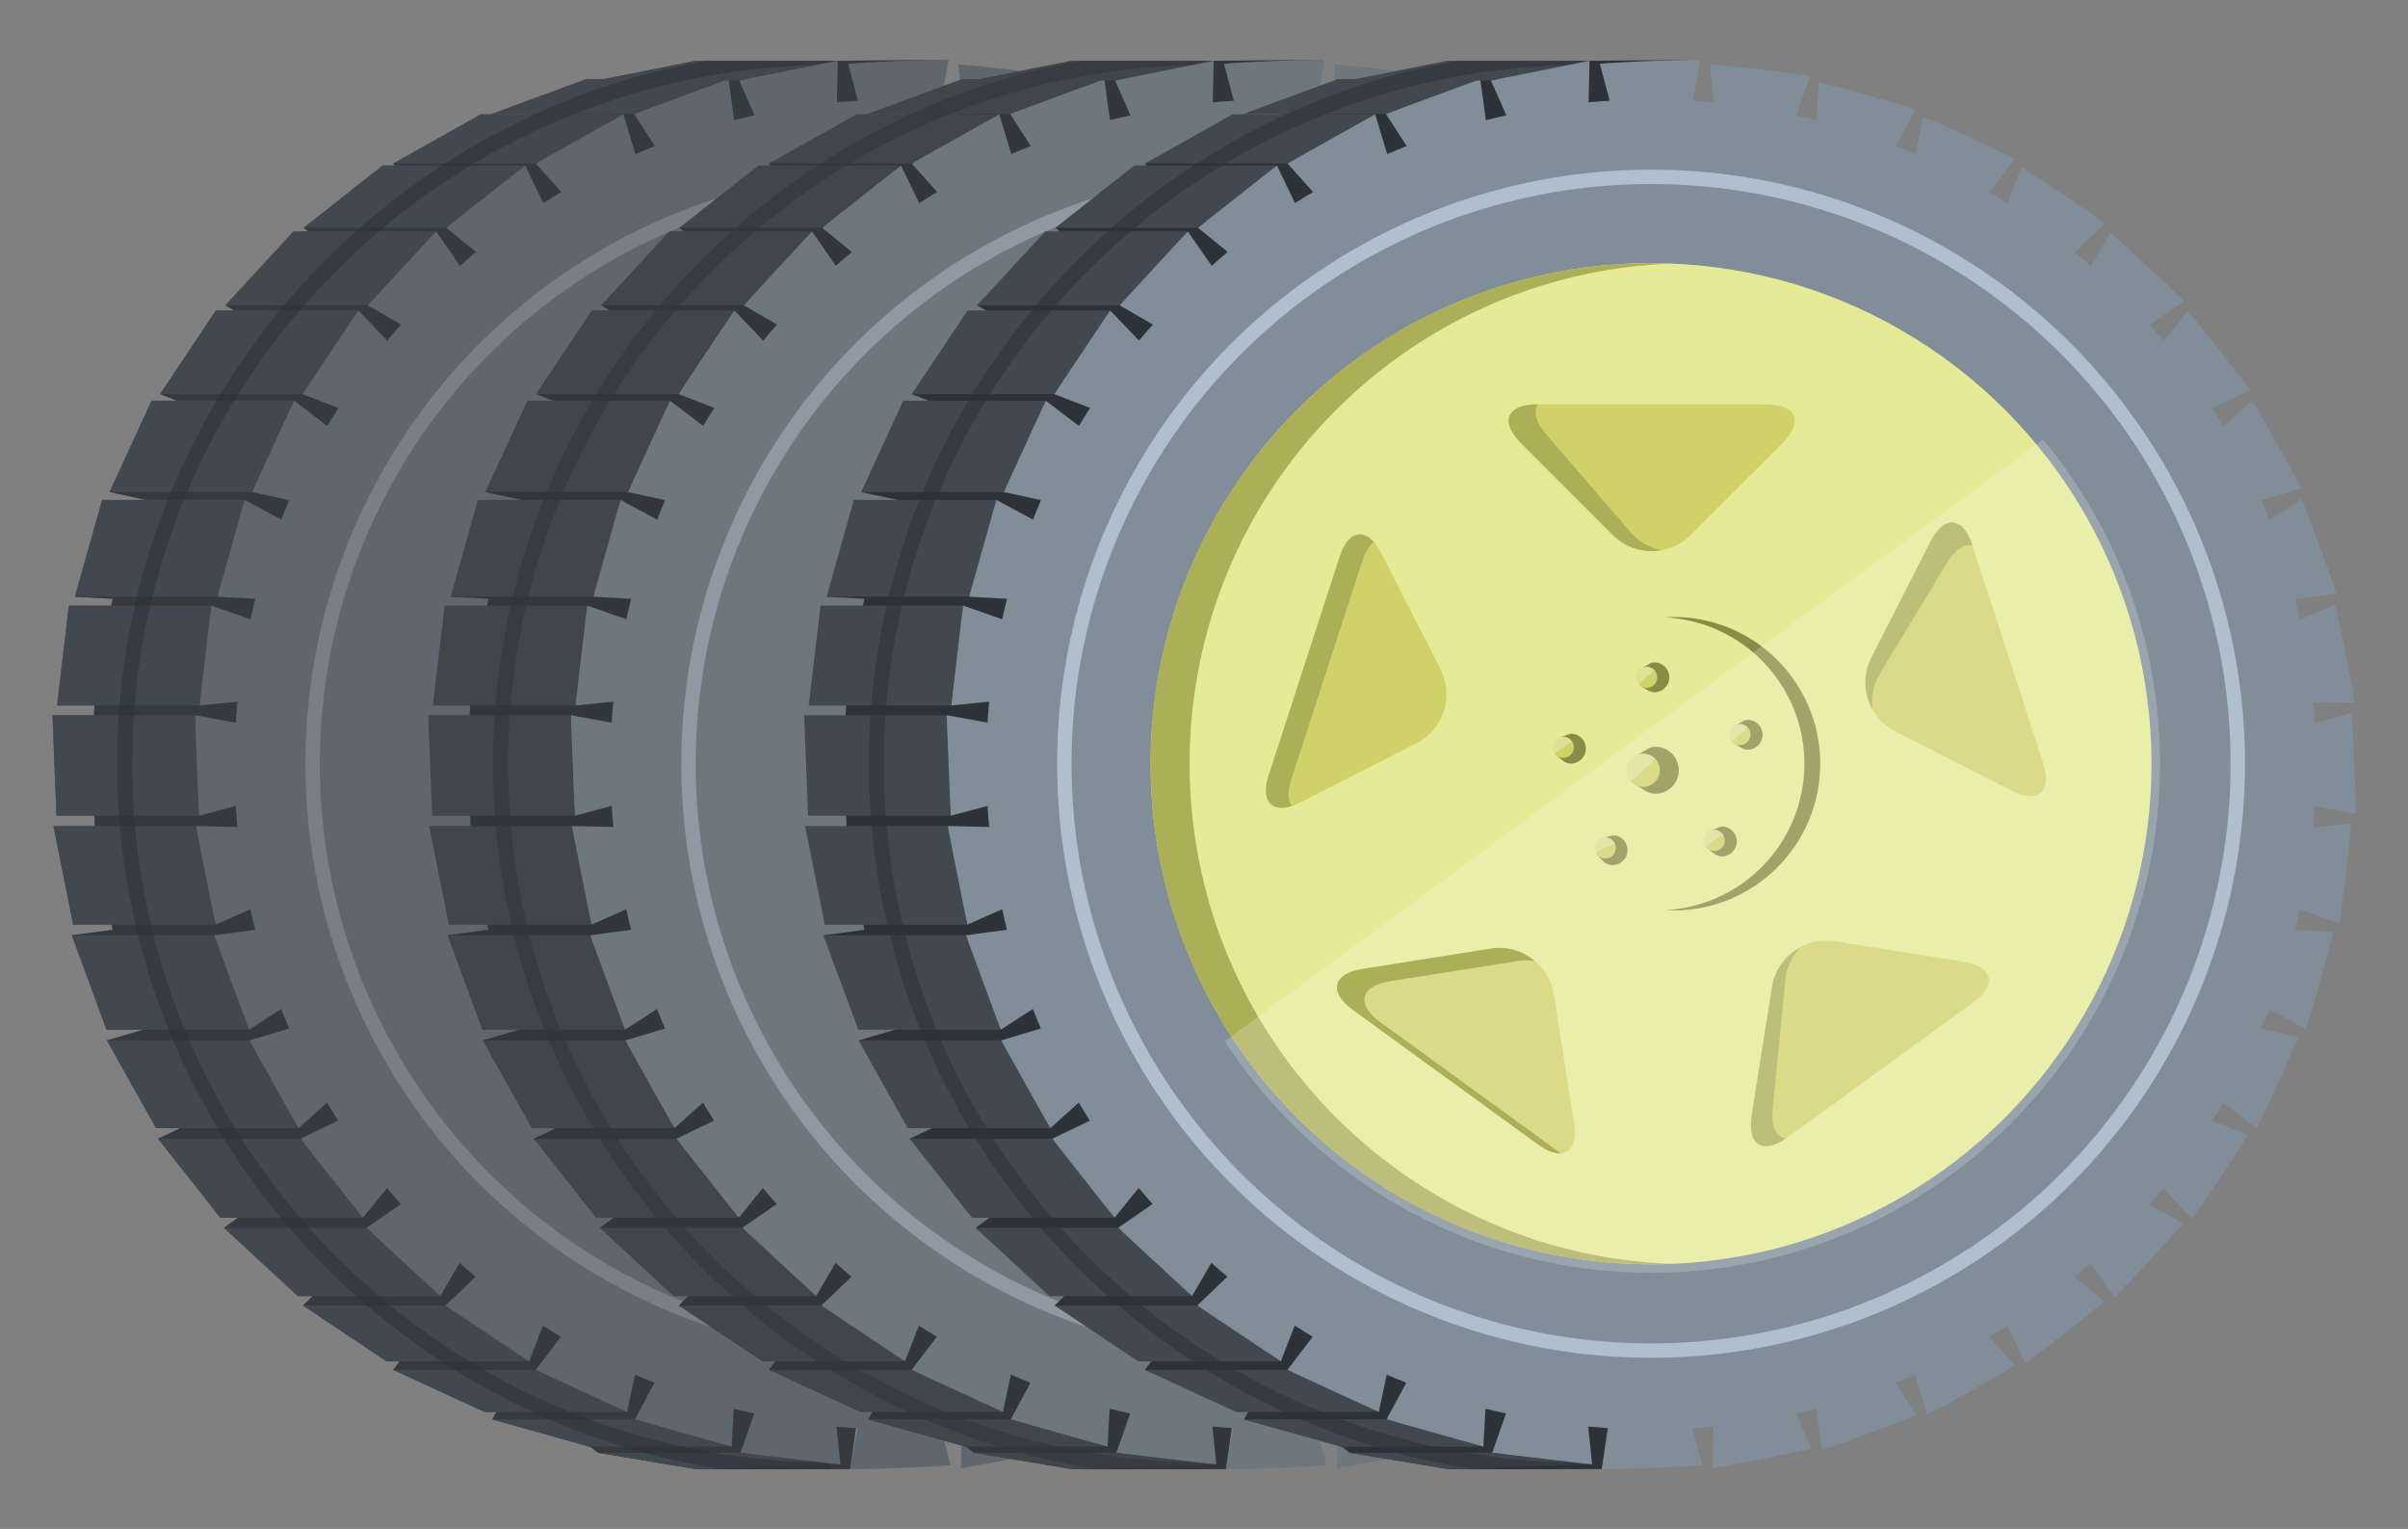 <?xml version="1.0" encoding="utf-8"?>
<!-- Generator: Adobe Illustrator 16.0.0, SVG Export Plug-In . SVG Version: 6.00 Build 0)  -->
<!DOCTYPE svg PUBLIC "-//W3C//DTD SVG 1.1//EN" "http://www.w3.org/Graphics/SVG/1.1/DTD/svg11.dtd">
<svg version="1.1" id="Layer_1" xmlns="http://www.w3.org/2000/svg" xmlns:xlink="http://www.w3.org/1999/xlink" x="0px" y="0px"
	 width="247.333px" height="157px" viewBox="0 0 247.333 157" enable-background="new 0 0 247.333 157" xml:space="preserve">
<rect x="0" y="0" width="247.333" height="157" fill="#808080" stroke="none"/>
<g>
	<g>
		<polygon fill="#2D3239" points="19.297,115.472 15.725,108.785 10.976,106.837 14.952,105.671 11.259,97.322 7.363,96.042 
			11.573,95.48 11.139,93.412 9.737,84.822 9.691,83.443 9.636,73.44 9.739,71.981 11.411,62.186 11.583,61.487 7.69,61.274 
			11.525,59.043 14.984,51.333 11.247,50.53 18.717,42.247 18.187,41.145 16.441,40.471 24.057,31.879 23.145,31.35 31.651,23.76 
			31.194,23.389 40.632,17.096 40.39,16.786 51.783,12.51 70.029,7.057 86.056,6.245 97.438,6.145 80.625,16.036 51.614,29.116 
			41.67,45.553 33.971,63.387 27.623,79.388 31.582,93.773 35.854,108.109 47.149,123.074 70.125,138.687 88.323,143.708 
			87.319,150.855 71.599,150.855 61.423,149.173 60.592,148.537 50.57,145.75 51.083,144.82 40.383,140.671 41.332,139.414 
			31.117,134.062 32.378,132.824 23,126.083 24.824,124.763 16.231,116.935 		"/>
		<path fill="#818D98" d="M164.735,83.562l0.002-0.867c0.002-1.398-0.211-7.12-0.338-8.601l-0.072-0.863l-3.791,1.01
			c-0.045-0.721-0.099-1.441-0.164-2.156l4.264,0.096l-0.135-0.855c-0.212-1.371-1.318-6.986-1.677-8.441l-0.206-0.842l-3.586,1.59
			c-0.157-0.703-0.31-1.41-0.487-2.105l4.213-0.568l-0.266-0.828c-0.425-1.318-2.397-6.693-2.979-8.074l-0.334-0.799l-3.299,2.137
			c-0.268-0.672-0.536-1.344-0.824-2.004l4.092-1.227l-0.392-0.775c-0.628-1.236-3.417-6.234-4.206-7.51l-0.457-0.736l-2.932,2.633
			c-0.369-0.623-0.754-1.236-1.141-1.846l3.872-1.863l-0.509-0.701c-0.818-1.131-4.355-5.635-5.329-6.76l-0.565-0.656l-2.486,3.061
			c-0.461-0.559-0.942-1.098-1.421-1.643l3.54-2.449l-0.611-0.615c-0.98-0.984-5.18-4.879-6.322-5.844l-0.661-0.559l-1.985,3.426
			c-0.541-0.479-1.082-0.959-1.641-1.422l3.104-2.965l-0.702-0.51c-1.13-0.828-5.888-4.016-7.157-4.783l-0.741-0.449l-1.421,3.684
			c-0.609-0.387-1.222-0.771-1.844-1.141l2.6-3.412l-0.773-0.395c-1.25-0.639-6.447-3.045-7.816-3.604L120.347,12l-0.82,3.84
			c-0.661-0.289-1.331-0.559-2.003-0.826l2.031-3.768l-0.826-0.268c-1.341-0.438-6.853-2-8.286-2.336l-0.843-0.197l-0.208,3.898
			c-0.695-0.18-1.401-0.33-2.106-0.488l1.415-4.029l-0.858-0.139c-1.388-0.221-7.076-0.904-8.55-1.012l-0.864-0.062l0.405,3.898
			c-0.716-0.068-1.437-0.119-2.16-0.164l0.765-4.203l-0.865-0.004c-1.466,0-7.159,0.215-8.597,0.338l-0.861,0.076l1.004,3.789
			c-0.723,0.045-1.443,0.098-2.16,0.164l0.096-4.264l-0.854,0.131c-1.451,0.219-7.049,1.336-8.438,1.682l-0.837,0.209l1.583,3.58
			c-0.704,0.158-1.412,0.312-2.108,0.49L74.83,8.124l-0.823,0.262c-1.398,0.445-6.753,2.424-8.07,2.982l-0.796,0.334L67.27,15
			c-0.673,0.268-1.344,0.535-2.005,0.824l-1.229-4.09l-0.772,0.387c-1.312,0.66-6.292,3.453-7.503,4.209l-0.733,0.455l2.626,2.934
			c-0.624,0.369-1.238,0.752-1.849,1.141l-1.864-3.869l-0.703,0.504c-1.178,0.844-5.658,4.381-6.751,5.328l-0.653,0.566l3.055,2.486
			c-0.559,0.463-1.1,0.945-1.645,1.424L44.79,23.76l-0.614,0.609c-1.034,1.021-4.905,5.215-5.836,6.318l-0.557,0.662l3.421,1.982
			c-0.481,0.547-0.962,1.088-1.425,1.645l-2.967-3.098L36.3,32.577c-0.861,1.174-4.03,5.922-4.774,7.154l-0.447,0.74l3.679,1.422
			c-0.389,0.609-0.773,1.225-1.143,1.848l-3.412-2.596l-0.396,0.77c-0.671,1.299-3.058,6.486-3.596,7.812l-0.325,0.803l3.832,0.822
			c-0.288,0.662-0.558,1.332-0.826,2.004l-3.766-2.023l-0.271,0.82c-0.46,1.391-2.006,6.885-2.331,8.279l-0.194,0.842l3.892,0.213
			c-0.18,0.695-0.331,1.404-0.489,2.107l-4.026-1.408l-0.142,0.852c-0.237,1.436-0.905,7.107-1.006,8.545l-0.06,0.861l3.89-0.396
			c-0.068,0.715-0.119,1.436-0.165,2.16l-4.199-0.768l-0.006,0.865c-0.009,1.455,0.217,7.161,0.343,8.597l0.074,0.861l3.786-1.004
			c0.045,0.723,0.098,1.443,0.165,2.16l-4.263-0.098l0.13,0.854c0.217,1.432,1.335,7.029,1.683,8.439l0.208,0.838l3.58-1.584
			c0.158,0.707,0.31,1.414,0.489,2.111l-4.21,0.562l0.261,0.824c0.43,1.357,2.409,6.713,2.982,8.074l0.335,0.797l3.295-2.129
			c0.268,0.674,0.538,1.346,0.825,2.008l-4.086,1.221L26,107.611c0.632,1.264,3.423,6.244,4.206,7.508l0.457,0.734l2.929-2.627
			c0.372,0.625,0.755,1.24,1.144,1.852l-3.866,1.857l0.502,0.701c0.817,1.145,4.354,5.627,5.328,6.756l0.565,0.656l2.485-3.055
			c0.463,0.559,0.945,1.102,1.425,1.645l-3.537,2.445l0.608,0.617c1.006,1.02,5.199,4.895,6.319,5.836l0.661,0.559l1.985-3.418
			c0.543,0.48,1.086,0.963,1.646,1.426l-3.102,2.959l0.697,0.512c1.157,0.854,5.905,4.025,7.154,4.779l0.741,0.445l1.422-3.676
			c0.611,0.391,1.225,0.775,1.849,1.145l-2.597,3.404l0.768,0.396c1.282,0.666,6.468,3.053,7.815,3.6l0.801,0.326l0.822-3.83
			c0.664,0.287,1.333,0.559,2.008,0.826l-2.027,3.76l0.819,0.271c1.37,0.455,6.865,2.004,8.283,2.334l0.842,0.197l0.212-3.893
			c0.697,0.18,1.404,0.332,2.109,0.488l-1.412,4.025l0.854,0.141c1.433,0.234,7.104,0.904,8.545,1.008l0.863,0.062l-0.4-3.893
			c0.717,0.068,1.438,0.121,2.16,0.166l-0.765,4.197l0.864,0.004c0.026,0,0.051,0,0.079,0c1.577,0,7.114-0.219,8.52-0.338
			l0.862-0.074l-1.006-3.787c0.724-0.045,1.445-0.098,2.162-0.164l-0.098,4.258l0.854-0.129c1.44-0.221,7.042-1.334,8.44-1.68
			l0.84-0.205l-1.585-3.584c0.706-0.156,1.412-0.309,2.109-0.488l0.568,4.207l0.824-0.262c1.387-0.441,6.743-2.416,8.072-2.977
			l0.796-0.336l-2.128-3.297c0.672-0.268,1.342-0.537,2.004-0.824l1.225,4.086l0.774-0.389c1.332-0.672,6.313-3.461,7.506-4.205
			l0.734-0.455l-2.627-2.932c0.623-0.369,1.237-0.752,1.848-1.143l1.859,3.869l0.703-0.508c1.207-0.869,5.691-4.402,6.758-5.324
			l0.652-0.566l-3.055-2.484c0.559-0.465,1.1-0.945,1.643-1.426l2.447,3.539l0.615-0.611c1.047-1.039,4.924-5.229,5.843-6.316
			l0.558-0.66l-3.422-1.986c0.479-0.545,0.962-1.086,1.426-1.643l2.959,3.098l0.512-0.699c0.869-1.186,4.043-5.934,4.781-7.152
			l0.449-0.74l-3.684-1.424c0.39-0.609,0.774-1.223,1.144-1.846l3.407,2.598l0.397-0.771c0.677-1.32,3.067-6.506,3.603-7.814
			l0.328-0.801l-3.838-0.824c0.289-0.66,0.561-1.332,0.827-2.004l3.761,2.027l0.271-0.824c0.46-1.396,2.011-6.893,2.336-8.279
			l0.199-0.844l-3.897-0.211c0.179-0.695,0.331-1.404,0.487-2.105l4.029,1.41l0.137-0.855c0.219-1.363,0.902-7.045,1.013-8.547
			l0.063-0.865l-3.898,0.404c0.068-0.717,0.119-1.436,0.164-2.158L164.735,83.562z"/>
		<circle fill="none" stroke="#B0BFCD" stroke-width="1.478" stroke-miterlimit="10" cx="92.376" cy="78.423" r="60.264"/>
		<path opacity="0.5" fill="#414042" d="M164.735,83.562l0.002-0.867c0.002-1.398-0.211-7.12-0.338-8.601l-0.072-0.863l-3.791,1.01
			c-0.045-0.721-0.099-1.441-0.164-2.156l4.264,0.096l-0.135-0.855c-0.212-1.371-1.318-6.986-1.677-8.441l-0.206-0.842l-3.586,1.59
			c-0.157-0.703-0.31-1.41-0.487-2.105l4.213-0.568l-0.266-0.828c-0.425-1.318-2.397-6.693-2.979-8.074l-0.334-0.799l-3.299,2.137
			c-0.268-0.672-0.536-1.344-0.824-2.004l4.092-1.227l-0.392-0.775c-0.628-1.236-3.417-6.234-4.206-7.51l-0.457-0.736l-2.932,2.633
			c-0.369-0.623-0.754-1.236-1.141-1.846l3.872-1.863l-0.509-0.701c-0.818-1.131-4.355-5.635-5.329-6.76l-0.565-0.656l-2.486,3.061
			c-0.461-0.559-0.942-1.098-1.421-1.643l3.54-2.449l-0.611-0.615c-0.98-0.984-5.18-4.879-6.322-5.844l-0.661-0.559l-1.985,3.426
			c-0.541-0.479-1.082-0.959-1.641-1.422l3.104-2.965l-0.702-0.51c-1.13-0.828-5.888-4.016-7.157-4.783l-0.741-0.449l-1.421,3.684
			c-0.609-0.387-1.222-0.771-1.844-1.141l2.6-3.412l-0.773-0.395c-1.25-0.639-6.447-3.045-7.816-3.604L120.347,12l-0.82,3.84
			c-0.661-0.289-1.331-0.559-2.003-0.826l2.031-3.768l-0.826-0.268c-1.341-0.438-6.853-2-8.286-2.336l-0.843-0.197l-0.208,3.898
			c-0.695-0.18-1.401-0.33-2.106-0.488l1.415-4.029l-0.858-0.139c-1.388-0.221-7.076-0.904-8.55-1.012l-0.864-0.062l0.405,3.898
			c-0.716-0.068-1.437-0.119-2.16-0.164l0.765-4.203l-0.865-0.004c-0.295,0-0.768,0.008-1.337,0.023l-9.18,0.08h-0.697h-12.81
			h-1.131l-9.413,1.879h-1.813l-9.778,3.611l3.995-0.01l-0.028,0.01h-3.967h-1.017l-9.008,5.051l0.16,0.205h-1.248l-8.108,6.398
			l0.457,0.371h-1.5l-7.006,7.59l0.912,0.529h-1.884l-5.732,8.592l1.746,0.674h-2.622l-4.317,9.385l3.737,0.803h-4.497L7.69,61.274
			l3.892,0.213l-0.172,0.699H7.067L5.859,72.444h3.847l-0.07,0.996h-4.25l0.41,10.323h3.906l0.036,1.059H5.483l2.021,10.131h3.958
			l0.111,0.527l-4.21,0.562l3.578,9.695h3.788l-3.753,1.1l5.049,9.016h2.473l-2.267,1.082l6.396,8.113h1.803L23,126.083l7.587,7.012
			h1.515l-0.985,0.967l8.592,5.736h1.332l-0.658,0.873l9.384,4.322h1.22l-0.417,0.756l9.944,2.803h0.101l0.809,0.621l10.034,1.686
			l0.152-0.004h2.433c0.012,0.002,0.023,0.002,0.034,0.004c1.959,0,8.097-0.002,11.283-0.004h1.959l0.592-4.211
			c0.058,0.004,0.115,0.01,0.173,0.014l-0.765,4.197l0.864,0.004c0.026,0,0.051,0,0.079,0c1.577,0,7.114-0.219,8.52-0.338
			l0.862-0.074l-1.006-3.787c0.724-0.045,1.445-0.098,2.162-0.164l-0.098,4.258l0.854-0.129c1.44-0.221,7.042-1.334,8.44-1.68
			l0.84-0.205l-1.585-3.584c0.706-0.156,1.412-0.309,2.109-0.488l0.568,4.207l0.824-0.262c1.387-0.441,6.743-2.416,8.072-2.977
			l0.796-0.336l-2.128-3.297c0.672-0.268,1.342-0.537,2.004-0.824l1.225,4.086l0.774-0.389c1.332-0.672,6.313-3.461,7.506-4.205
			l0.734-0.455l-2.627-2.932c0.623-0.369,1.237-0.752,1.848-1.143l1.859,3.869l0.703-0.508c1.207-0.869,5.691-4.402,6.758-5.324
			l0.652-0.566l-3.055-2.484c0.559-0.465,1.1-0.945,1.643-1.426l2.447,3.539l0.615-0.611c1.047-1.039,4.924-5.229,5.843-6.316
			l0.558-0.66l-3.422-1.986c0.479-0.545,0.962-1.086,1.426-1.643l2.959,3.098l0.512-0.699c0.869-1.186,4.043-5.934,4.781-7.152
			l0.449-0.74l-3.684-1.424c0.39-0.609,0.774-1.223,1.144-1.846l3.407,2.598l0.397-0.771c0.677-1.32,3.067-6.506,3.603-7.814
			l0.328-0.801l-3.838-0.824c0.289-0.66,0.561-1.332,0.827-2.004l3.761,2.027l0.271-0.824c0.46-1.396,2.011-6.893,2.336-8.279
			l0.199-0.844l-3.897-0.211c0.179-0.695,0.331-1.404,0.487-2.105l4.029,1.41l0.137-0.855c0.219-1.363,0.902-7.045,1.013-8.547
			l0.063-0.865l-3.898,0.404c0.068-0.717,0.119-1.436,0.164-2.158L164.735,83.562z"/>
		<polygon fill="#414850" points="7.067,62.186 21.706,62.186 20.498,72.444 5.859,72.444 		"/>
		<polygon fill="#414850" points="5.386,73.44 20.024,73.44 20.434,83.763 5.796,83.763 		"/>
		<polygon fill="#414850" points="5.483,84.822 20.122,84.822 22.143,94.953 7.505,94.953 		"/>
		<polygon fill="#414850" points="7.363,96.042 22.001,96.042 25.58,105.738 10.941,105.738 		"/>
		<polygon fill="#414850" points="25.614,106.837 10.976,106.837 16.025,115.853 30.663,115.853 		"/>
		<polygon fill="#414850" points="30.87,116.935 16.231,116.935 22.627,125.048 37.265,125.048 		"/>
		<polygon fill="#414850" points="37.638,126.083 23,126.083 30.587,133.095 45.226,133.095 		"/>
		<polygon fill="#414850" points="31.117,134.062 45.755,134.062 54.347,139.798 39.709,139.798 		"/>
		<polygon fill="#414850" points="40.383,140.671 55.021,140.671 64.406,144.994 49.768,144.994 		"/>
		<polygon fill="#414850" points="65.208,145.75 50.57,145.75 60.514,148.552 75.152,148.552 		"/>
		<polygon fill="#414850" points="61.423,149.173 76.062,149.173 86.323,150.384 71.458,150.859 		"/>
		<polygon fill="#414850" points="7.69,61.274 22.329,61.274 25.125,51.333 10.487,51.333 		"/>
		<polygon fill="#414850" points="11.247,50.53 25.885,50.53 30.203,41.145 15.564,41.145 		"/>
		<polygon fill="#414850" points="16.441,40.471 31.079,40.471 36.812,31.879 22.173,31.879 		"/>
		<polygon fill="#414850" points="23.145,31.35 37.783,31.35 44.79,23.76 30.151,23.76 		"/>
		<polygon fill="#414850" points="45.832,23.389 31.194,23.389 39.302,16.991 53.94,16.991 		"/>
		<polygon fill="#414850" points="40.39,16.786 55.027,16.786 64.036,11.735 49.398,11.735 		"/>
		<polygon fill="#414850" points="65.14,11.702 50.415,11.735 60.192,8.124 74.83,8.124 		"/>
		<polygon fill="#414850" points="75.927,8.266 61.289,8.266 71.418,6.245 86.056,6.245 		"/>
		<path opacity="0.6" fill="#2D3239" d="M70.357,8.266c4.223-0.902,8.576-1.447,13.035-1.568c0.783-0.148,1.436-0.266,1.81-0.322
			l0.157-0.025V6.245h-12.81c-2.889,0.514-5.723,1.182-8.485,2.021c-30.077,9.146-52.028,37.133-52.028,70.157
			c0,30.145,18.298,56.074,44.362,67.326c3.142,1.355,6.39,2.512,9.74,3.424c1.698,0.461,3.427,0.844,5.171,1.184
			c0.178,0.035,0.354,0.068,0.533,0.102c0.585,0.109,1.166,0.238,1.757,0.334c0.158,0.025,0.318,0.043,0.477,0.066
			c1.959,0,8.097-0.002,11.283-0.004v-0.441v-0.098c-0.364-0.029-0.928-0.086-1.609-0.158c-3.543-0.082-7.025-0.406-10.425-0.984
			c-4.411-0.748-8.683-1.908-12.783-3.424c-27.381-10.123-46.961-36.471-46.961-67.326C13.581,43.995,37.96,15.184,70.357,8.266z"/>
	</g>
	<g>
		<polygon fill="#2D3239" points="57.902,115.472 54.33,108.785 49.581,106.837 53.557,105.671 49.864,97.322 45.968,96.042 
			50.178,95.48 49.744,93.412 48.342,84.822 48.296,83.443 48.241,73.44 48.344,71.981 50.016,62.186 50.188,61.487 46.295,61.274 
			50.13,59.043 53.589,51.333 49.853,50.53 57.322,42.247 56.792,41.145 55.046,40.471 62.662,31.879 61.75,31.35 70.256,23.76 
			69.799,23.389 79.237,17.096 78.995,16.786 90.388,12.51 108.634,7.057 124.661,6.245 136.042,6.145 119.229,16.036 
			90.219,29.116 80.275,45.553 72.576,63.387 66.228,79.388 70.187,93.773 74.458,108.109 85.754,123.074 108.73,138.687 
			126.928,143.708 125.923,150.855 110.204,150.855 100.028,149.173 99.197,148.537 89.175,145.75 89.688,144.82 78.988,140.671 
			79.937,139.414 69.722,134.062 70.983,132.824 61.605,126.083 63.429,124.763 54.836,116.935 		"/>
		<path fill="#818D98" d="M203.342,83.562v-0.867c0.004-1.398-0.211-7.12-0.336-8.601l-0.074-0.863l-3.791,1.01
			c-0.045-0.721-0.098-1.441-0.164-2.156l4.266,0.096l-0.135-0.855c-0.213-1.371-1.318-6.986-1.678-8.441l-0.207-0.842l-3.586,1.59
			c-0.156-0.703-0.309-1.41-0.486-2.105l4.213-0.568l-0.266-0.828c-0.424-1.318-2.396-6.693-2.979-8.074l-0.336-0.799l-3.299,2.137
			c-0.266-0.672-0.535-1.344-0.822-2.004l4.092-1.227l-0.393-0.775c-0.627-1.236-3.416-6.234-4.205-7.51l-0.457-0.736l-2.932,2.633
			c-0.371-0.623-0.754-1.236-1.141-1.846l3.871-1.863l-0.508-0.701c-0.82-1.131-4.357-5.635-5.33-6.76l-0.564-0.656l-2.486,3.061
			c-0.463-0.559-0.943-1.098-1.422-1.643l3.541-2.449l-0.613-0.615c-0.98-0.984-5.178-4.879-6.32-5.844l-0.662-0.559l-1.985,3.426
			c-0.541-0.479-1.083-0.959-1.641-1.422l3.103-2.965l-0.702-0.51c-1.129-0.828-5.887-4.016-7.157-4.783l-0.741-0.449l-1.42,3.684
			c-0.609-0.387-1.223-0.771-1.844-1.141l2.6-3.412l-0.773-0.395c-1.25-0.639-6.448-3.045-7.817-3.604L158.951,12l-0.82,3.84
			c-0.661-0.289-1.331-0.559-2.003-0.826l2.031-3.768l-0.826-0.268c-1.342-0.438-6.854-2-8.287-2.336l-0.842-0.197l-0.209,3.898
			c-0.695-0.18-1.401-0.33-2.105-0.488l1.414-4.029l-0.857-0.139c-1.389-0.221-7.076-0.904-8.551-1.012l-0.863-0.062l0.404,3.898
			c-0.715-0.068-1.437-0.119-2.159-0.164l0.765-4.203l-0.864-0.004c-1.466,0-7.159,0.215-8.597,0.338l-0.861,0.076l1.004,3.789
			c-0.723,0.045-1.443,0.098-2.159,0.164l0.097-4.264l-0.854,0.131c-1.451,0.219-7.049,1.336-8.438,1.682l-0.837,0.209l1.583,3.58
			c-0.704,0.158-1.412,0.312-2.108,0.49l-0.571-4.213l-0.823,0.262c-1.398,0.445-6.753,2.424-8.07,2.982l-0.796,0.334l2.13,3.299
			c-0.673,0.268-1.344,0.535-2.005,0.824l-1.229-4.09l-0.772,0.387c-1.312,0.66-6.292,3.453-7.503,4.209l-0.733,0.455l2.626,2.934
			c-0.624,0.369-1.238,0.752-1.849,1.141l-1.864-3.869l-0.703,0.504c-1.178,0.844-5.658,4.381-6.751,5.328l-0.653,0.566l3.055,2.486
			c-0.559,0.463-1.1,0.945-1.645,1.424l-2.453-3.539l-0.614,0.609c-1.034,1.021-4.905,5.215-5.836,6.318l-0.557,0.662l3.421,1.982
			c-0.481,0.547-0.962,1.088-1.425,1.645l-2.967-3.098l-0.512,0.697c-0.861,1.174-4.03,5.922-4.774,7.154l-0.447,0.74l3.679,1.422
			c-0.389,0.609-0.774,1.225-1.144,1.848l-3.412-2.596l-0.396,0.77c-0.671,1.299-3.058,6.486-3.596,7.812L64.49,50.53l3.832,0.822
			c-0.288,0.662-0.558,1.332-0.826,2.004l-3.766-2.023l-0.271,0.82c-0.46,1.391-2.006,6.885-2.331,8.279l-0.194,0.842l3.892,0.213
			c-0.18,0.695-0.331,1.404-0.489,2.107l-4.026-1.408l-0.142,0.852c-0.237,1.436-0.905,7.107-1.006,8.545l-0.06,0.861l3.89-0.396
			c-0.068,0.715-0.119,1.436-0.165,2.16l-4.199-0.768l-0.006,0.865c-0.009,1.455,0.217,7.161,0.343,8.597l0.074,0.861l3.786-1.004
			c0.045,0.723,0.098,1.443,0.165,2.16l-4.263-0.098l0.13,0.854c0.217,1.432,1.335,7.029,1.684,8.439l0.208,0.838l3.58-1.584
			c0.158,0.707,0.31,1.414,0.489,2.111l-4.21,0.562l0.261,0.824c0.43,1.357,2.409,6.713,2.982,8.074l0.335,0.797l3.295-2.129
			c0.268,0.674,0.538,1.346,0.825,2.008l-4.086,1.221l0.386,0.773c0.632,1.264,3.423,6.244,4.206,7.508l0.457,0.734l2.929-2.627
			c0.371,0.625,0.754,1.24,1.143,1.852l-3.866,1.857l0.502,0.701c0.817,1.145,4.354,5.627,5.328,6.756l0.565,0.656l2.485-3.055
			c0.463,0.559,0.945,1.102,1.425,1.645l-3.537,2.445l0.608,0.617c1.006,1.02,5.199,4.895,6.319,5.836l0.661,0.559l1.985-3.418
			c0.543,0.48,1.086,0.963,1.646,1.426l-3.102,2.959l0.697,0.512c1.157,0.854,5.905,4.025,7.154,4.779l0.741,0.445l1.422-3.676
			c0.611,0.391,1.225,0.775,1.849,1.145l-2.597,3.404l0.768,0.396c1.282,0.666,6.468,3.053,7.815,3.6l0.801,0.326l0.822-3.83
			c0.664,0.287,1.333,0.559,2.008,0.826l-2.027,3.76l0.819,0.271c1.37,0.455,6.865,2.004,8.283,2.334l0.842,0.197l0.212-3.893
			c0.697,0.18,1.404,0.332,2.109,0.488l-1.412,4.025l0.854,0.141c1.433,0.234,7.104,0.904,8.545,1.008l0.862,0.062l-0.399-3.893
			c0.717,0.068,1.438,0.121,2.16,0.166l-0.766,4.197l0.865,0.004c0.025,0,0.051,0,0.078,0c1.576,0,7.113-0.219,8.52-0.338
			l0.861-0.074l-1.006-3.787c0.725-0.045,1.445-0.098,2.162-0.164l-0.099,4.258l0.854-0.129c1.44-0.221,7.042-1.334,8.44-1.68
			l0.84-0.205l-1.586-3.584c0.707-0.156,1.412-0.309,2.109-0.488l0.568,4.207l0.824-0.262c1.387-0.441,6.742-2.416,8.072-2.977
			l0.796-0.336l-2.128-3.297c0.672-0.268,1.342-0.537,2.004-0.824l1.225,4.086l0.774-0.389c1.332-0.672,6.313-3.461,7.506-4.205
			l0.734-0.455l-2.626-2.932c0.623-0.369,1.236-0.752,1.848-1.143l1.858,3.869l0.703-0.508c1.207-0.869,5.691-4.402,6.759-5.324
			l0.652-0.566l-3.055-2.484c0.559-0.465,1.1-0.945,1.643-1.426l2.448,3.539l0.615-0.611c1.047-1.039,4.924-5.229,5.842-6.316
			l0.559-0.66l-3.424-1.986c0.48-0.545,0.963-1.086,1.426-1.643l2.961,3.098l0.51-0.699c0.871-1.186,4.045-5.934,4.783-7.152
			l0.449-0.74l-3.684-1.424c0.389-0.609,0.773-1.223,1.143-1.846l3.408,2.598l0.396-0.771c0.678-1.32,3.068-6.506,3.602-7.814
			l0.33-0.801l-3.838-0.824c0.287-0.66,0.559-1.332,0.826-2.004l3.762,2.027l0.271-0.824c0.459-1.396,2.01-6.893,2.336-8.279
			l0.199-0.844l-3.898-0.211c0.18-0.695,0.33-1.404,0.488-2.105l4.029,1.41l0.137-0.855c0.219-1.363,0.902-7.045,1.012-8.547
			l0.064-0.865l-3.898,0.404c0.068-0.717,0.119-1.436,0.164-2.158L203.342,83.562z"/>
		<circle fill="none" stroke="#B0BFCD" stroke-width="1.478" stroke-miterlimit="10" cx="130.982" cy="78.423" r="60.264"/>
		<polygon fill="#414850" points="45.672,62.186 60.311,62.186 59.103,72.444 44.464,72.444 		"/>
		<polygon fill="#414850" points="43.991,73.44 58.629,73.44 59.039,83.763 44.401,83.763 		"/>
		<polygon fill="#414850" points="44.088,84.822 58.727,84.822 60.748,94.953 46.11,94.953 		"/>
		<polygon fill="#414850" points="45.968,96.042 60.606,96.042 64.185,105.738 49.546,105.738 		"/>
		<polygon fill="#414850" points="64.219,106.837 49.581,106.837 54.63,115.853 69.268,115.853 		"/>
		<polygon fill="#414850" points="69.475,116.935 54.836,116.935 61.232,125.048 75.87,125.048 		"/>
		<polygon fill="#414850" points="76.243,126.083 61.605,126.083 69.192,133.095 83.831,133.095 		"/>
		<polygon fill="#414850" points="69.722,134.062 84.36,134.062 92.952,139.798 78.314,139.798 		"/>
		<polygon fill="#414850" points="78.988,140.671 93.626,140.671 103.011,144.994 88.373,144.994 		"/>
		<polygon fill="#414850" points="103.813,145.75 89.175,145.75 99.119,148.552 113.757,148.552 		"/>
		<polygon fill="#414850" points="100.028,149.173 114.667,149.173 124.928,150.384 110.062,150.859 		"/>
		<polygon fill="#414850" points="46.295,61.274 60.934,61.274 63.73,51.333 49.092,51.333 		"/>
		<polygon fill="#414850" points="49.853,50.53 64.49,50.53 68.808,41.145 54.169,41.145 		"/>
		<polygon fill="#414850" points="55.046,40.471 69.684,40.471 75.417,31.879 60.778,31.879 		"/>
		<polygon fill="#414850" points="61.75,31.35 76.388,31.35 83.395,23.76 68.756,23.76 		"/>
		<polygon fill="#414850" points="84.437,23.389 69.799,23.389 77.907,16.991 92.545,16.991 		"/>
		<polygon fill="#414850" points="78.995,16.786 93.632,16.786 102.641,11.735 88.003,11.735 		"/>
		<polygon fill="#414850" points="103.745,11.702 89.02,11.735 98.797,8.124 113.435,8.124 		"/>
		<polygon fill="#414850" points="114.532,8.266 99.894,8.266 110.023,6.245 124.661,6.245 		"/>
		<path opacity="0.6" fill="#2D3239" d="M108.962,8.266c4.223-0.902,8.576-1.447,13.035-1.568c0.783-0.148,1.435-0.266,1.81-0.322
			l0.156-0.025V6.245h-12.81c-2.889,0.514-5.723,1.182-8.485,2.021c-30.077,9.146-52.028,37.133-52.028,70.157
			c0,30.145,18.298,56.074,44.363,67.326c3.142,1.355,6.389,2.512,9.74,3.424c1.698,0.461,3.427,0.844,5.171,1.184
			c0.178,0.035,0.354,0.068,0.533,0.102c0.585,0.109,1.166,0.238,1.757,0.334c0.158,0.025,0.318,0.043,0.477,0.066
			c1.959,0,8.097-0.002,11.283-0.004v-0.441v-0.098c-0.363-0.029-0.928-0.086-1.609-0.158c-3.543-0.082-7.024-0.406-10.424-0.984
			c-4.411-0.748-8.683-1.908-12.783-3.424c-27.382-10.123-46.961-36.471-46.961-67.326C52.186,43.995,76.565,15.184,108.962,8.266z"
			/>
		<path opacity="0.3" fill="#414042" d="M203.342,83.562v-0.867c0.004-1.398-0.211-7.12-0.336-8.601l-0.074-0.863l-3.791,1.01
			c-0.045-0.721-0.098-1.441-0.164-2.156l4.266,0.096l-0.135-0.855c-0.213-1.371-1.318-6.986-1.678-8.441l-0.207-0.842l-3.586,1.59
			c-0.156-0.703-0.309-1.41-0.486-2.105l4.213-0.568l-0.266-0.828c-0.424-1.318-2.396-6.693-2.979-8.074l-0.336-0.799l-3.299,2.137
			c-0.266-0.672-0.535-1.344-0.822-2.004l4.092-1.227l-0.393-0.775c-0.627-1.236-3.416-6.234-4.205-7.51l-0.457-0.736l-2.932,2.633
			c-0.371-0.623-0.754-1.236-1.141-1.846l3.871-1.863l-0.508-0.701c-0.82-1.131-4.357-5.635-5.33-6.76l-0.564-0.656l-2.486,3.061
			c-0.463-0.559-0.943-1.098-1.422-1.643l3.541-2.449l-0.613-0.615c-0.98-0.984-5.178-4.879-6.32-5.844l-0.662-0.559l-1.985,3.426
			c-0.541-0.479-1.083-0.959-1.641-1.422l3.103-2.965l-0.702-0.51c-1.129-0.828-5.887-4.016-7.157-4.783l-0.741-0.449l-1.42,3.684
			c-0.609-0.387-1.223-0.771-1.844-1.141l2.6-3.412l-0.773-0.395c-1.25-0.639-6.448-3.045-7.817-3.604L158.951,12l-0.82,3.84
			c-0.661-0.289-1.331-0.559-2.003-0.826l2.031-3.768l-0.826-0.268c-1.342-0.438-6.854-2-8.287-2.336l-0.842-0.197l-0.209,3.898
			c-0.695-0.18-1.401-0.33-2.105-0.488l1.414-4.029l-0.857-0.139c-1.389-0.221-7.076-0.904-8.551-1.012l-0.863-0.062l0.404,3.898
			c-0.715-0.068-1.437-0.119-2.159-0.164l0.765-4.203l-0.864-0.004c-0.296,0-0.768,0.008-1.337,0.023l-9.18,0.08h-0.697h-12.81
			h-1.131l-9.413,1.879h-1.813l-9.778,3.611l3.995-0.01l-0.028,0.01H89.02h-1.017l-9.008,5.051l0.16,0.205h-1.248l-8.108,6.398
			l0.457,0.371h-1.5l-7.006,7.59l0.912,0.529h-1.884l-5.732,8.592l1.746,0.674h-2.622l-4.317,9.385l3.736,0.803h-4.497l-2.797,9.941
			l3.892,0.213l-0.172,0.699h-4.343l-1.208,10.258h3.847l-0.07,0.996h-4.25l0.41,10.323h3.906l0.036,1.059h-4.254l2.021,10.131
			h3.958l0.111,0.527l-4.21,0.562l3.578,9.695h3.788l-3.753,1.1l5.049,9.016h2.473l-2.267,1.082l6.396,8.113h1.803l-1.43,1.035
			l7.587,7.012h1.515l-0.985,0.967l8.592,5.736h1.332l-0.658,0.873l9.384,4.322h1.22l-0.417,0.756l9.944,2.803h0.101l0.809,0.621
			l10.034,1.686l0.152-0.004h2.433c0.012,0.002,0.023,0.002,0.034,0.004c1.959,0,8.097-0.002,11.283-0.004h1.959l0.592-4.211
			c0.059,0.004,0.115,0.01,0.174,0.014l-0.766,4.197l0.865,0.004c0.025,0,0.051,0,0.078,0c1.576,0,7.113-0.219,8.52-0.338
			l0.861-0.074l-1.006-3.787c0.725-0.045,1.445-0.098,2.162-0.164l-0.099,4.258l0.854-0.129c1.44-0.221,7.042-1.334,8.44-1.68
			l0.84-0.205l-1.586-3.584c0.707-0.156,1.412-0.309,2.109-0.488l0.568,4.207l0.824-0.262c1.387-0.441,6.742-2.416,8.072-2.977
			l0.796-0.336l-2.128-3.297c0.672-0.268,1.342-0.537,2.004-0.824l1.225,4.086l0.774-0.389c1.332-0.672,6.313-3.461,7.506-4.205
			l0.734-0.455l-2.626-2.932c0.623-0.369,1.236-0.752,1.848-1.143l1.858,3.869l0.703-0.508c1.207-0.869,5.691-4.402,6.759-5.324
			l0.652-0.566l-3.055-2.484c0.559-0.465,1.1-0.945,1.643-1.426l2.448,3.539l0.615-0.611c1.047-1.039,4.924-5.229,5.842-6.316
			l0.559-0.66l-3.424-1.986c0.48-0.545,0.963-1.086,1.426-1.643l2.961,3.098l0.51-0.699c0.871-1.186,4.045-5.934,4.783-7.152
			l0.449-0.74l-3.684-1.424c0.389-0.609,0.773-1.223,1.143-1.846l3.408,2.598l0.396-0.771c0.678-1.32,3.068-6.506,3.602-7.814
			l0.33-0.801l-3.838-0.824c0.287-0.66,0.559-1.332,0.826-2.004l3.762,2.027l0.271-0.824c0.459-1.396,2.01-6.893,2.336-8.279
			l0.199-0.844l-3.898-0.211c0.18-0.695,0.33-1.404,0.488-2.105l4.029,1.41l0.137-0.855c0.219-1.363,0.902-7.045,1.012-8.547
			l0.064-0.865l-3.898,0.404c0.068-0.717,0.119-1.436,0.164-2.158L203.342,83.562z"/>
	</g>
	<g>
		<polygon fill="#2D3239" points="96.507,115.472 92.935,108.785 88.186,106.837 92.162,105.671 88.47,97.322 84.573,96.042 
			88.783,95.48 88.349,93.412 86.947,84.822 86.901,83.443 86.847,73.44 86.949,71.981 88.621,62.186 88.792,61.487 84.9,61.274 
			88.735,59.043 92.194,51.333 88.458,50.53 95.927,42.247 95.396,41.145 93.651,40.471 101.267,31.879 100.355,31.35 
			108.861,23.76 108.404,23.389 117.842,17.096 117.6,16.786 128.992,12.51 147.238,7.057 163.266,6.245 174.647,6.145 
			157.834,16.036 128.823,29.116 118.88,45.553 111.181,63.387 104.833,79.388 108.792,93.773 113.063,108.109 124.358,123.074 
			147.335,138.687 165.532,143.708 164.528,150.855 148.809,150.855 138.633,149.173 137.802,148.537 127.779,145.75 
			128.292,144.82 117.593,140.671 118.542,139.414 108.327,134.062 109.588,132.824 100.21,126.083 102.034,124.763 93.441,116.935 
					"/>
		<path fill="#818D98" d="M241.945,83.562l0.002-0.867c0.004-1.398-0.211-7.12-0.338-8.601l-0.072-0.863l-3.791,1.01
			c-0.045-0.721-0.098-1.441-0.164-2.156l4.264,0.096l-0.133-0.855c-0.213-1.371-1.318-6.986-1.678-8.441l-0.207-0.842l-3.586,1.59
			c-0.156-0.703-0.309-1.41-0.486-2.105l4.213-0.568l-0.266-0.828c-0.426-1.318-2.396-6.693-2.979-8.074l-0.336-0.799l-3.299,2.137
			c-0.268-0.672-0.535-1.344-0.824-2.004l4.094-1.227l-0.393-0.775c-0.627-1.236-3.416-6.234-4.205-7.51l-0.457-0.736l-2.934,2.633
			c-0.369-0.623-0.752-1.236-1.141-1.846l3.873-1.863l-0.508-0.701c-0.82-1.131-4.357-5.635-5.33-6.76l-0.566-0.656l-2.484,3.061
			c-0.463-0.559-0.943-1.098-1.422-1.643l3.541-2.449l-0.613-0.615c-0.98-0.984-5.178-4.879-6.322-5.844l-0.66-0.559l-1.984,3.426
			c-0.543-0.479-1.084-0.959-1.643-1.422l3.104-2.965l-0.701-0.51c-1.131-0.828-5.889-4.016-7.158-4.783l-0.74-0.449l-1.42,3.684
			c-0.611-0.387-1.223-0.771-1.844-1.141l2.598-3.412l-0.773-0.395c-1.248-0.639-6.447-3.045-7.816-3.604L197.557,12l-0.82,3.84
			c-0.66-0.289-1.33-0.559-2.004-0.826l2.033-3.768l-0.828-0.268c-1.34-0.438-6.852-2-8.285-2.336l-0.844-0.197l-0.207,3.898
			c-0.695-0.18-1.402-0.33-2.107-0.488l1.416-4.029l-0.859-0.139c-1.387-0.221-7.075-0.904-8.55-1.012l-0.864-0.062l0.405,3.898
			c-0.716-0.068-1.438-0.119-2.16-0.164l0.766-4.203l-0.865-0.004c-1.466,0-7.158,0.215-8.596,0.338l-0.861,0.076l1.004,3.789
			c-0.723,0.045-1.443,0.098-2.16,0.164l0.097-4.264l-0.854,0.131c-1.451,0.219-7.05,1.336-8.438,1.682l-0.838,0.209l1.584,3.58
			c-0.705,0.158-1.412,0.312-2.109,0.49l-0.57-4.213l-0.824,0.262c-1.398,0.445-6.752,2.424-8.07,2.982l-0.796,0.334l2.13,3.299
			c-0.673,0.268-1.344,0.535-2.005,0.824l-1.229-4.09l-0.771,0.387c-1.312,0.66-6.292,3.453-7.504,4.209l-0.732,0.455l2.625,2.934
			c-0.623,0.369-1.238,0.752-1.849,1.141l-1.864-3.869l-0.703,0.504c-1.178,0.844-5.658,4.381-6.752,5.328l-0.652,0.566l3.055,2.486
			c-0.559,0.463-1.1,0.945-1.645,1.424L122,23.76l-0.614,0.609c-1.034,1.021-4.905,5.215-5.836,6.318l-0.556,0.662l3.421,1.982
			c-0.481,0.547-0.962,1.088-1.425,1.645l-2.967-3.098l-0.512,0.697c-0.861,1.174-4.03,5.922-4.774,7.154l-0.447,0.74l3.679,1.422
			c-0.389,0.609-0.774,1.225-1.144,1.848l-3.412-2.596l-0.396,0.77c-0.671,1.299-3.058,6.486-3.596,7.812l-0.324,0.803l3.831,0.822
			c-0.288,0.662-0.558,1.332-0.826,2.004l-3.766-2.023l-0.271,0.82c-0.46,1.391-2.006,6.885-2.331,8.279l-0.194,0.842l3.892,0.213
			c-0.18,0.695-0.331,1.404-0.489,2.107l-4.026-1.408l-0.142,0.852c-0.237,1.436-0.905,7.107-1.006,8.545l-0.06,0.861l3.89-0.396
			c-0.068,0.715-0.119,1.436-0.165,2.16l-4.199-0.768l-0.006,0.865c-0.009,1.455,0.217,7.161,0.343,8.597l0.074,0.861l3.787-1.004
			c0.045,0.723,0.098,1.443,0.164,2.16l-4.263-0.098l0.13,0.854c0.217,1.432,1.335,7.029,1.684,8.439l0.208,0.838l3.58-1.584
			c0.158,0.707,0.31,1.414,0.489,2.111l-4.21,0.562l0.261,0.824c0.43,1.357,2.409,6.713,2.982,8.074l0.335,0.797l3.295-2.129
			c0.268,0.674,0.538,1.346,0.825,2.008l-4.086,1.221l0.386,0.773c0.632,1.264,3.423,6.244,4.206,7.508l0.457,0.734l2.929-2.627
			c0.371,0.625,0.754,1.24,1.143,1.852l-3.866,1.857l0.502,0.701c0.817,1.145,4.354,5.627,5.328,6.756l0.565,0.656l2.485-3.055
			c0.463,0.559,0.945,1.102,1.425,1.645l-3.537,2.445l0.608,0.617c1.006,1.02,5.199,4.895,6.319,5.836l0.661,0.559l1.985-3.418
			c0.543,0.48,1.086,0.963,1.645,1.426l-3.101,2.959l0.696,0.512c1.157,0.854,5.906,4.025,7.154,4.779l0.741,0.445l1.423-3.676
			c0.61,0.391,1.225,0.775,1.849,1.145l-2.597,3.404l0.768,0.396c1.281,0.666,6.468,3.053,7.814,3.6l0.802,0.326l0.821-3.83
			c0.664,0.287,1.334,0.559,2.008,0.826l-2.027,3.76l0.82,0.271c1.369,0.455,6.864,2.004,8.282,2.334l0.842,0.197l0.212-3.893
			c0.697,0.18,1.404,0.332,2.109,0.488l-1.412,4.025l0.854,0.141c1.434,0.234,7.104,0.904,8.546,1.008l0.862,0.062l-0.399-3.893
			c0.717,0.068,1.438,0.121,2.16,0.166l-0.765,4.197l0.864,0.004c0.026,0,0.052,0,0.079,0c1.576,0,7.113-0.219,8.52-0.338
			l0.861-0.074l-1.006-3.787c0.724-0.045,1.445-0.098,2.161-0.164l-0.099,4.258l0.854-0.129c1.442-0.221,7.044-1.334,8.44-1.68
			l0.842-0.205l-1.586-3.584c0.705-0.156,1.412-0.309,2.109-0.488l0.568,4.207l0.822-0.262c1.387-0.441,6.744-2.416,8.072-2.977
			l0.797-0.336l-2.129-3.297c0.674-0.268,1.344-0.537,2.006-0.824l1.225,4.086l0.773-0.389c1.332-0.672,6.314-3.461,7.506-4.205
			l0.734-0.455l-2.625-2.932c0.623-0.369,1.236-0.752,1.848-1.143l1.857,3.869l0.703-0.508c1.207-0.869,5.691-4.402,6.758-5.324
			l0.654-0.566l-3.055-2.484c0.557-0.465,1.1-0.945,1.643-1.426l2.445,3.539l0.617-0.611c1.047-1.039,4.924-5.229,5.842-6.316
			l0.557-0.66l-3.422-1.986c0.48-0.545,0.963-1.086,1.426-1.643l2.959,3.098l0.512-0.699c0.871-1.186,4.045-5.934,4.781-7.152
			l0.451-0.74l-3.684-1.424c0.389-0.609,0.773-1.223,1.143-1.846l3.408,2.598l0.396-0.771c0.678-1.32,3.068-6.506,3.602-7.814
			l0.328-0.801l-3.836-0.824c0.287-0.66,0.559-1.332,0.826-2.004l3.76,2.027l0.271-0.824c0.461-1.396,2.012-6.893,2.338-8.279
			l0.199-0.844l-3.898-0.211c0.18-0.695,0.33-1.404,0.486-2.105l4.029,1.41l0.139-0.855c0.219-1.363,0.9-7.045,1.012-8.547
			l0.062-0.865l-3.898,0.404c0.068-0.717,0.121-1.436,0.166-2.158L241.945,83.562z"/>
		<circle fill="none" stroke="#B0BFCD" stroke-width="1.478" stroke-miterlimit="10" cx="169.587" cy="78.423" r="60.265"/>
		<polygon fill="#414850" points="84.277,62.186 98.916,62.186 97.708,72.444 83.069,72.444 		"/>
		<polygon fill="#414850" points="82.596,73.44 97.234,73.44 97.644,83.763 83.006,83.763 		"/>
		<polygon fill="#414850" points="82.693,84.822 97.332,84.822 99.353,94.953 84.715,94.953 		"/>
		<polygon fill="#414850" points="84.573,96.042 99.211,96.042 102.79,105.738 88.151,105.738 		"/>
		<polygon fill="#414850" points="102.824,106.837 88.186,106.837 93.235,115.853 107.873,115.853 		"/>
		<polygon fill="#414850" points="108.08,116.935 93.441,116.935 99.837,125.048 114.475,125.048 		"/>
		<polygon fill="#414850" points="114.848,126.083 100.21,126.083 107.797,133.095 122.436,133.095 		"/>
		<polygon fill="#414850" points="108.327,134.062 122.965,134.062 131.557,139.798 116.919,139.798 		"/>
		<polygon fill="#414850" points="117.593,140.671 132.231,140.671 141.615,144.994 126.978,144.994 		"/>
		<polygon fill="#414850" points="142.417,145.75 127.779,145.75 137.724,148.552 152.361,148.552 		"/>
		<polygon fill="#414850" points="138.633,149.173 153.271,149.173 163.532,150.384 148.667,150.859 		"/>
		<polygon fill="#414850" points="84.9,61.274 99.539,61.274 102.335,51.333 87.697,51.333 		"/>
		<polygon fill="#414850" points="88.458,50.53 103.096,50.53 107.413,41.145 92.774,41.145 		"/>
		<polygon fill="#414850" points="93.651,40.471 108.289,40.471 114.021,31.879 99.383,31.879 		"/>
		<polygon fill="#414850" points="100.355,31.35 114.993,31.35 122,23.76 107.361,23.76 		"/>
		<polygon fill="#414850" points="123.042,23.389 108.404,23.389 116.512,16.991 131.149,16.991 		"/>
		<polygon fill="#414850" points="117.6,16.786 132.237,16.786 141.245,11.735 126.607,11.735 		"/>
		<polygon fill="#414850" points="142.35,11.702 127.624,11.735 137.401,8.124 152.04,8.124 		"/>
		<polygon fill="#414850" points="153.136,8.266 138.499,8.266 148.628,6.245 163.266,6.245 		"/>
		<path opacity="0.6" fill="#2D3239" d="M147.567,8.266c4.223-0.902,8.576-1.447,13.035-1.568c0.782-0.148,1.436-0.266,1.81-0.322
			l0.157-0.025V6.245h-12.811c-2.889,0.514-5.723,1.182-8.484,2.021c-30.077,9.146-52.028,37.133-52.028,70.157
			c0,30.145,18.298,56.074,44.362,67.326c3.142,1.355,6.389,2.512,9.74,3.424c1.697,0.461,3.427,0.844,5.17,1.184
			c0.179,0.035,0.355,0.068,0.533,0.102c0.586,0.109,1.166,0.238,1.758,0.334c0.158,0.025,0.318,0.043,0.477,0.066
			c1.959,0,8.098-0.002,11.283-0.004v-0.441v-0.098c-0.364-0.029-0.928-0.086-1.609-0.158c-3.544-0.082-7.025-0.406-10.426-0.984
			c-4.41-0.748-8.683-1.908-12.782-3.424c-27.381-10.123-46.961-36.471-46.961-67.326C90.791,43.995,115.17,15.184,147.567,8.266z"
			/>
		<g>
			<circle fill="#E4EA95" cx="169.587" cy="78.423" r="51.404"/>
			<path fill="#ACAE58" d="M122.188,78.423c0-27.718,21.94-50.298,49.401-51.353c-0.664-0.023-1.332-0.049-2.002-0.049
				c-28.39,0-51.404,23.014-51.404,51.401c0,28.389,23.014,51.404,51.404,51.404c0.67,0,1.338-0.027,2.002-0.051
				C144.128,128.722,122.188,106.14,122.188,78.423z"/>
			<g>
				<g>
					<path fill="#898C46" d="M179.539,73.917c-0.164-0.002-0.229,0.027-0.377,0.072l-0.004-0.006l-0.746,0.41l-0.316,0.717
						c-0.025,0.098-0.037,0.203-0.039,0.309c0,0.105,0.006,0.211,0.025,0.314l-0.016,0.572l0.881,0.543
						c0.021,0.012,0.051,0.016,0.068,0.027l0.125,0.047l0.004-0.002c0.133,0.039,0.18,0.066,0.322,0.068
						c0.852,0.02,1.553-0.654,1.574-1.498C181.059,74.637,180.387,73.938,179.539,73.917z"/>
					<path fill="#D1D16A" d="M179.805,75.459c-0.016,0.604-0.512,1.074-1.113,1.061c-0.6-0.018-1.074-0.512-1.06-1.109
						c0.012-0.602,0.511-1.076,1.11-1.062C179.344,74.366,179.816,74.86,179.805,75.459z"/>
					<path opacity="0.3" fill="#FFFFFF" d="M178.742,74.348c-0.6-0.014-1.099,0.461-1.11,1.062c-0.007,0.277,0.1,0.527,0.268,0.723
						l1.634-1.402C179.342,74.51,179.062,74.36,178.742,74.348z"/>
				</g>
				<g>
					<path fill="#898C46" d="M170.018,76.68c-0.257,0-0.356,0.049-0.589,0.125l-0.008-0.012l-1.15,0.674l-0.477,1.138
						c-0.035,0.158-0.051,0.32-0.051,0.49c0,0.166,0.016,0.33,0.051,0.488v0.9l1.398,0.822c0.038,0.018,0.078,0.027,0.115,0.041
						l0.189,0.07l0.012-0.006c0.209,0.057,0.284,0.1,0.509,0.1c1.335,0,2.415-1.082,2.415-2.416
						C172.433,77.758,171.353,76.68,170.018,76.68z"/>
					<path fill="#D1D16A" d="M170.488,79.095c0,0.941-0.762,1.705-1.704,1.705c-0.945,0-1.709-0.764-1.709-1.705
						c0-0.942,0.764-1.706,1.709-1.706C169.727,77.389,170.488,78.153,170.488,79.095z"/>
					<path opacity="0.3" fill="#FFFFFF" d="M168.784,77.389c-0.945,0-1.709,0.764-1.709,1.706c0,0.436,0.178,0.824,0.446,1.127
						l2.517-2.259C169.727,77.618,169.284,77.389,168.784,77.389z"/>
				</g>
				<g>
					<path fill="#898C46" d="M169.923,68.016c-0.164,0-0.229,0.031-0.376,0.076l-0.005-0.004l-0.73,0.43l-0.304,0.723
						c-0.022,0.102-0.032,0.205-0.032,0.311c0,0.109,0.01,0.211,0.032,0.312v0.574l0.89,0.523c0.023,0.01,0.049,0.018,0.071,0.025
						l0.122,0.045l0.008-0.004c0.133,0.035,0.181,0.062,0.324,0.062c0.85,0,1.539-0.688,1.539-1.539
						C171.462,68.704,170.772,68.016,169.923,68.016z"/>
					<circle fill="#D1D16A" cx="169.135" cy="69.551" r="1.086"/>
					<path opacity="0.3" fill="#FFFFFF" d="M169.137,68.467c-0.601,0-1.088,0.484-1.088,1.084c0,0.277,0.114,0.527,0.286,0.719
						l1.602-1.438C169.735,68.612,169.455,68.467,169.137,68.467z"/>
				</g>
				<g>
					<path fill="#898C46" d="M161.601,75.356c-0.163-0.027-0.229-0.008-0.383,0.018l-0.004-0.008l-0.793,0.307l-0.416,0.662
						c-0.038,0.096-0.064,0.197-0.082,0.303c-0.017,0.104-0.023,0.209-0.018,0.312l-0.094,0.564l0.793,0.662
						c0.023,0.013,0.047,0.023,0.066,0.037l0.113,0.062l0.008-0.004c0.127,0.061,0.168,0.091,0.31,0.115
						c0.84,0.139,1.63-0.427,1.767-1.265C163.008,76.282,162.44,75.493,161.601,75.356z"/>
					<circle fill="#D1D16A" cx="160.575" cy="76.745" r="1.085"/>
					<path opacity="0.3" fill="#FFFFFF" d="M160.751,75.672c-0.592-0.098-1.148,0.303-1.247,0.896
						c-0.044,0.273,0.025,0.537,0.164,0.752l1.813-1.158C161.321,75.913,161.067,75.723,160.751,75.672z"/>
				</g>
				<g>
					<path fill="#898C46" d="M166.065,85.82c-0.154-0.047-0.227-0.033-0.381-0.031l-0.002-0.006l-0.825,0.205l-0.495,0.609
						c-0.048,0.088-0.089,0.186-0.117,0.285c-0.029,0.104-0.051,0.207-0.059,0.311l-0.162,0.549l0.708,0.754
						c0.019,0.016,0.044,0.029,0.058,0.045l0.109,0.078l0.004-0.002c0.119,0.072,0.158,0.109,0.293,0.152
						c0.818,0.24,1.67-0.229,1.912-1.041C167.348,86.912,166.88,86.058,166.065,85.82z"/>
					<path fill="#D1D16A" d="M165.921,87.378c-0.171,0.578-0.773,0.904-1.349,0.736c-0.577-0.172-0.905-0.773-0.735-1.35
						c0.168-0.574,0.773-0.902,1.348-0.736C165.761,86.201,166.089,86.802,165.921,87.378z"/>
					<path opacity="0.3" fill="#FFFFFF" d="M165.185,86.029c-0.574-0.166-1.18,0.162-1.348,0.736
						c-0.079,0.268-0.041,0.535,0.07,0.768l1.942-0.928C165.722,86.337,165.491,86.121,165.185,86.029z"/>
				</g>
				<g>
					<path fill="#898C46" d="M177.055,84.882c-0.159-0.023-0.228,0-0.38,0.027l-0.005-0.004l-0.782,0.328l-0.397,0.678
						c-0.033,0.096-0.056,0.195-0.069,0.301c-0.014,0.109-0.02,0.213-0.01,0.316l-0.078,0.566l0.814,0.635
						c0.023,0.016,0.051,0.025,0.068,0.039l0.118,0.057h0.005c0.126,0.051,0.172,0.084,0.312,0.102
						c0.845,0.111,1.617-0.482,1.729-1.32C178.49,85.763,177.897,84.992,177.055,84.882z"/>
					<path fill="#D1D16A" d="M177.151,86.445c-0.078,0.596-0.623,1.012-1.219,0.934c-0.596-0.08-1.012-0.625-0.933-1.219
						c0.074-0.596,0.622-1.014,1.218-0.936C176.812,85.304,177.229,85.849,177.151,86.445z"/>
					<path opacity="0.3" fill="#FFFFFF" d="M176.218,85.224c-0.596-0.078-1.144,0.34-1.218,0.936
						c-0.038,0.275,0.041,0.535,0.186,0.746l1.777-1.215C176.796,85.449,176.532,85.267,176.218,85.224z"/>
				</g>
			</g>
			<path fill="#D1D16A" d="M156.222,45.506c-2.192-2.189-1.449-3.982,1.648-3.982h23.565c3.096,0,3.84,1.793,1.648,3.982
				l-9.448,9.447c-2.189,2.191-5.773,2.191-7.966,0L156.222,45.506z"/>
			<path fill="#D1D16A" d="M133.601,82.38c-2.76,1.406-4.234,0.146-3.279-2.801l7.283-22.411c0.956-2.945,2.891-3.098,4.297-0.338
				l6.064,11.904c1.407,2.762,0.3,6.17-2.461,7.576L133.601,82.38z"/>
			<path fill="#ACAE58" d="M132.632,80.042l7.283-22.411c0.312-0.961,0.733-1.592,1.201-1.955c-1.275-1.432-2.723-0.936-3.512,1.492
				l-7.283,22.411c-0.839,2.59,0.197,3.871,2.334,3.195C132.278,82.205,132.229,81.285,132.632,80.042z"/>
			<path fill="#D1D16A" d="M161.679,115.287c0.484,3.059-1.17,4.072-3.678,2.252l-19.062-13.85c-2.506-1.82-2.056-3.709,1.006-4.193
				l13.199-2.092c3.059-0.482,5.959,1.623,6.443,4.684L161.679,115.287z"/>
			<path fill="#D1D16A" d="M201.654,98.751c3.061,0.482,3.512,2.369,1.008,4.189l-19.066,13.854
				c-2.506,1.82-4.158,0.807-3.674-2.254l2.088-13.195c0.484-3.061,3.383-5.168,6.443-4.684L201.654,98.751z"/>
			<g>
				<path fill="#ACAE58" d="M182.076,113.886l1.301-13.295c0.125-1.289,0.699-2.42,1.529-3.295
					c-1.488,0.809-2.613,2.254-2.896,4.049l-2.088,13.195c-0.471,2.977,1.088,3.994,3.477,2.375
					C182.438,116.763,181.898,115.718,182.076,113.886z"/>
			</g>
			<path fill="#D1D16A" d="M198.281,55.625c1.406-2.76,3.34-2.609,4.297,0.338l7.281,22.407c0.957,2.945-0.518,4.207-3.279,2.801
				l-11.902-6.063c-2.762-1.404-3.869-4.814-2.465-7.574L198.281,55.625z"/>
			<g>
				<path fill="#ACAE58" d="M167.526,54.696L158.8,44.579c-1.104-1.279-1.32-2.361-0.812-3.055h-0.117
					c-3.098,0-3.841,1.793-1.648,3.982l9.448,9.447c1.348,1.346,3.22,1.857,4.971,1.551
					C169.47,56.258,168.363,55.668,167.526,54.696z"/>
			</g>
			<g>
				<path fill="#ACAE58" d="M193.07,69.198l6.928-11.43c0.855-1.412,1.795-1.961,2.602-1.738l-0.021-0.066
					c-0.957-2.947-2.891-3.098-4.297-0.338l-6.068,11.908c-0.885,1.738-0.77,3.73,0.123,5.32
					C192.17,71.624,192.381,70.336,193.07,69.198z"/>
			</g>
			<path fill="#898C46" d="M171.893,63.354c-0.272,0-0.543,0.027-0.814,0.041c7.943,0.428,14.256,6.982,14.256,15.028
				c0,8.047-6.312,14.602-14.256,15.029c0.271,0.016,0.542,0.039,0.814,0.039c8.324,0,15.07-6.746,15.07-15.068
				C186.963,70.102,180.217,63.354,171.893,63.354z"/>
			<path opacity="0.2" fill="#FFFFFF" d="M125.8,106.929c9.341,14.297,25.474,23.77,43.787,23.77
				c28.825,0,52.276-23.449,52.276-52.275c0-12.638-4.512-24.241-12.004-33.29C182.807,64.971,149.229,89.677,125.8,106.929z"/>
			<path fill="#ACAE58" d="M141.76,104.951c-2.507-1.82-2.056-3.707,1.005-4.191l13.199-2.092c0.568-0.09,1.123-0.064,1.666,0.016
				c-1.208-1.016-2.816-1.543-4.486-1.279l-13.199,2.092c-3.062,0.484-3.512,2.373-1.006,4.193l19.062,13.85
				c0.9,0.654,1.686,0.93,2.307,0.889L141.76,104.951z"/>
		</g>
	</g>
</g>
</svg>
